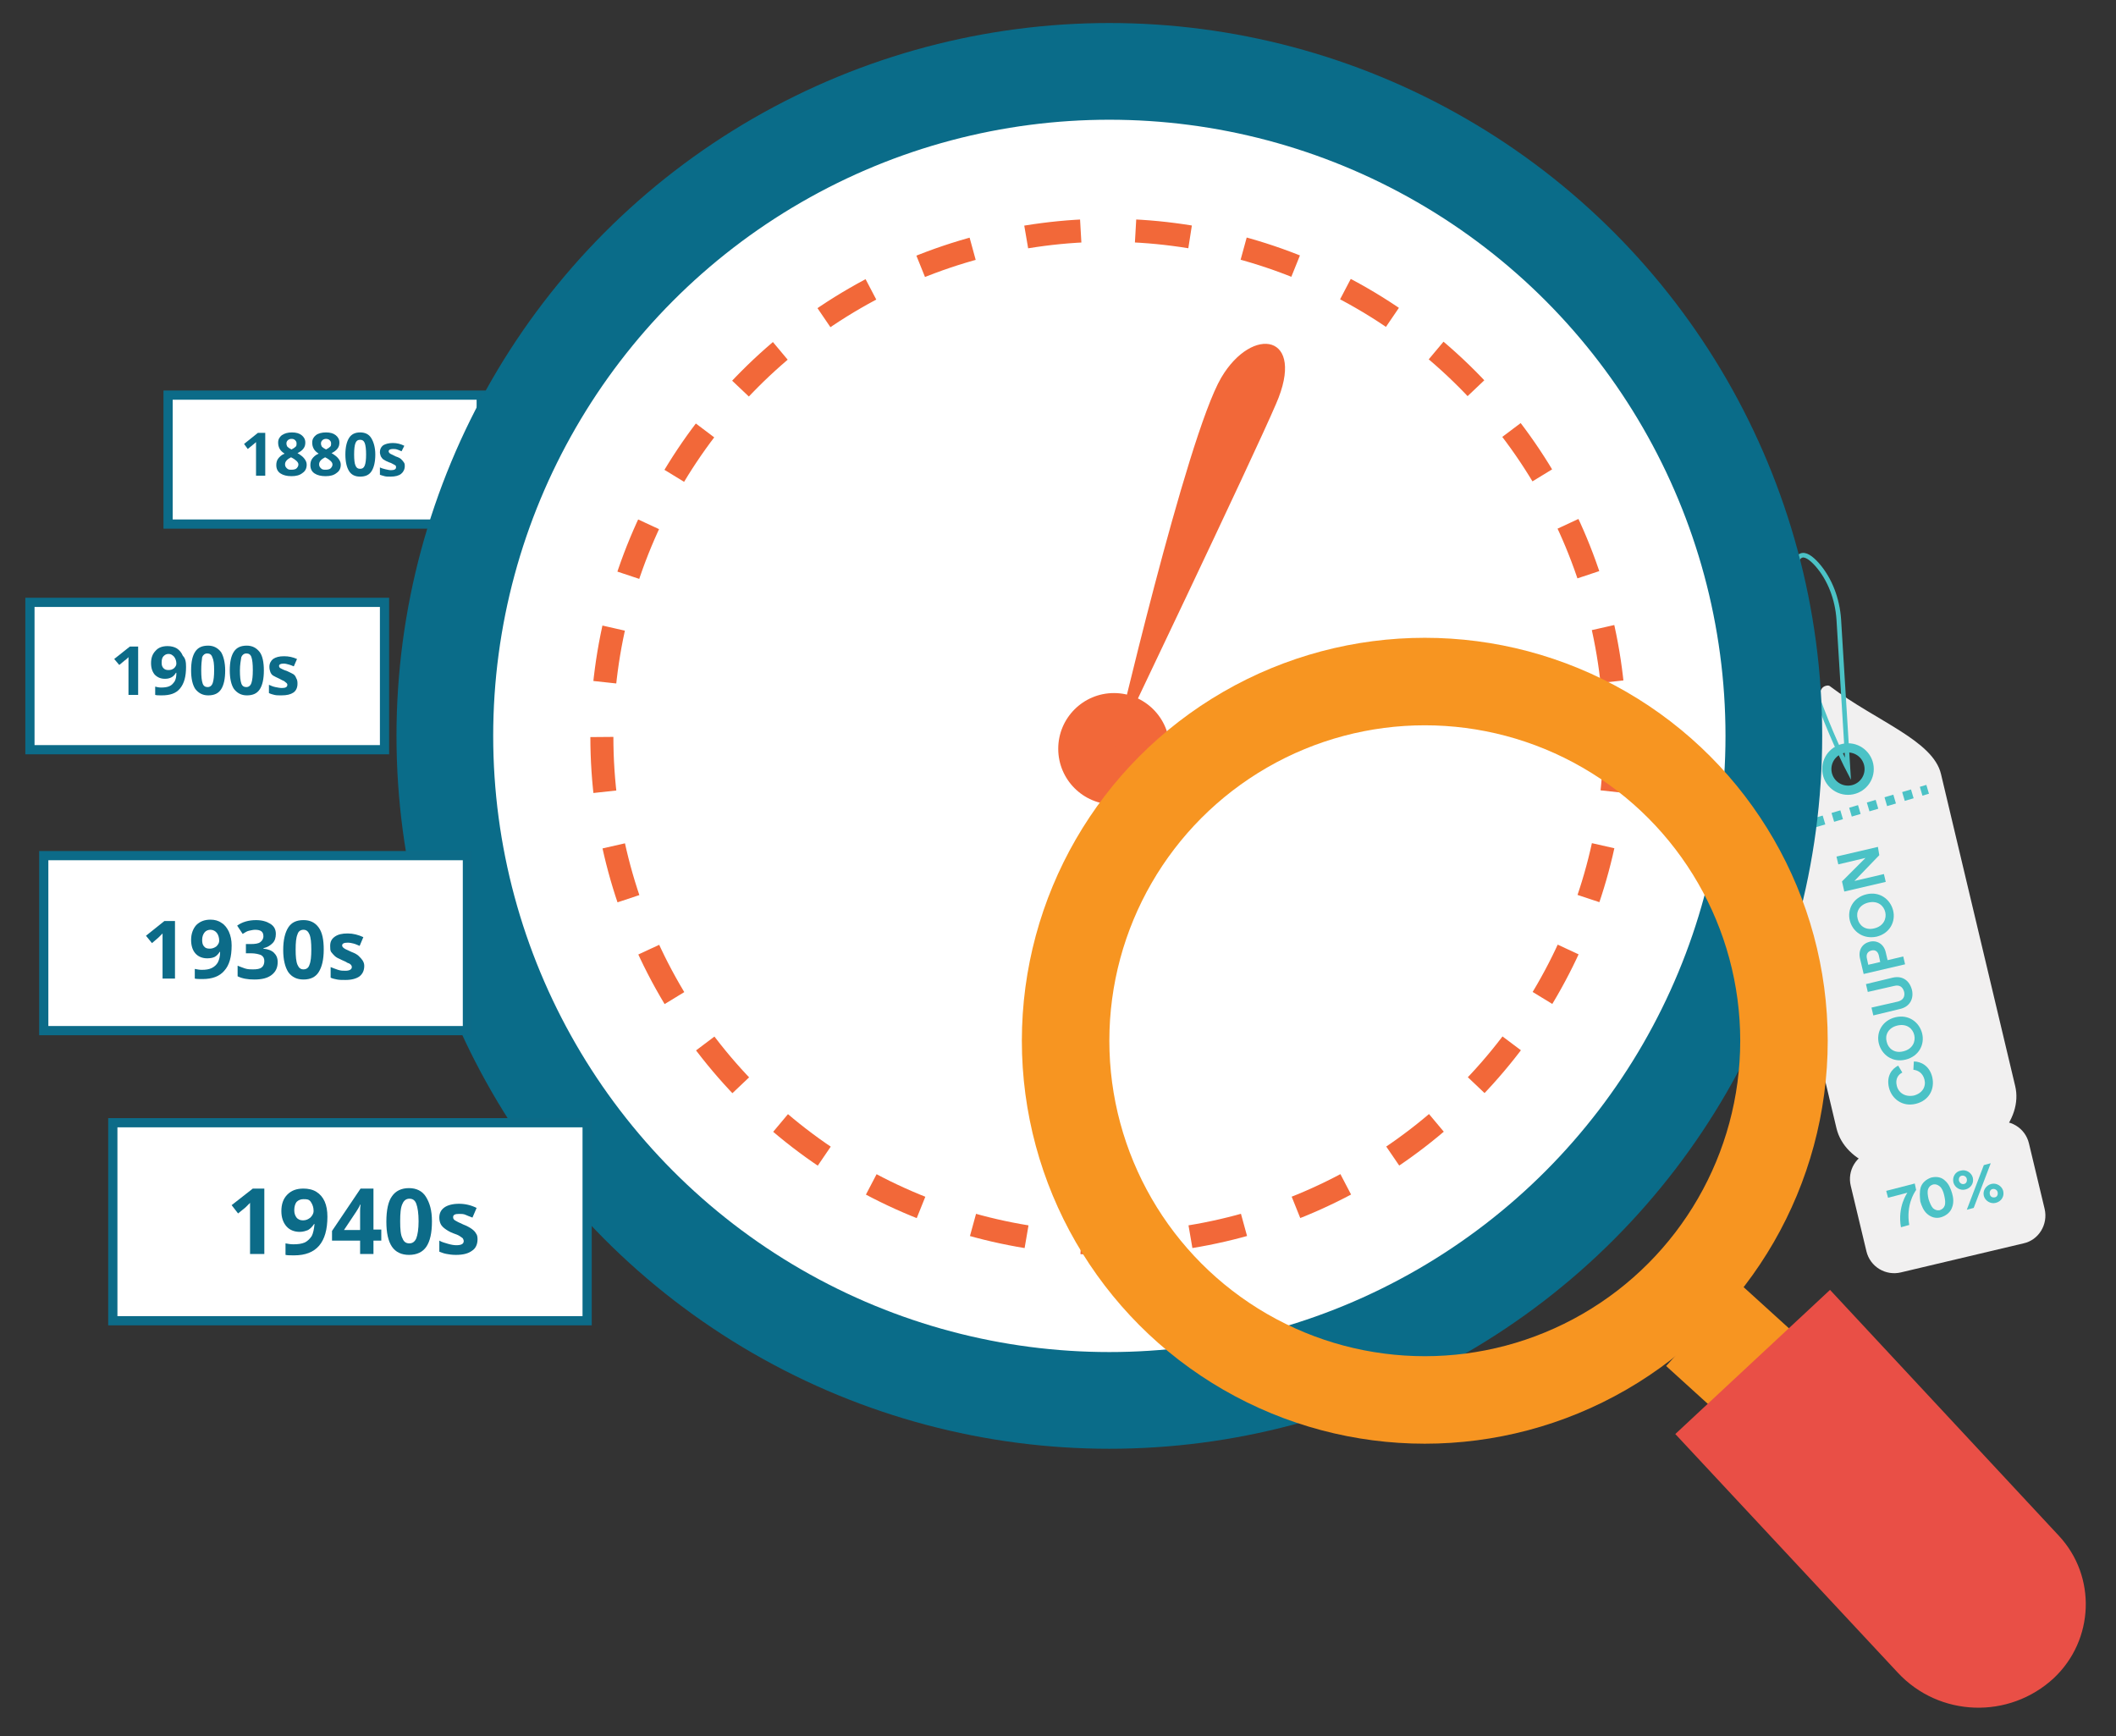 <?xml version="1.0" encoding="utf-8"?>
<!-- Generator: Adobe Illustrator 19.0.0, SVG Export Plug-In . SVG Version: 6.00 Build 0)  -->
<svg version="1.1" id="Layer_1" xmlns="http://www.w3.org/2000/svg" xmlns:xlink="http://www.w3.org/1999/xlink" x="0px" y="0px"
	 viewBox="0 0 459.5 377" style="enable-background:new 0 0 459.5 377;" xml:space="preserve">
<rect x="0" y="0" width="459.5" height="377" fill="#333333" stroke="none"/>
<style type="text/css">
	.st0{fill:#F1F0F0;}
	.st1{fill:none;stroke:#4BC2C6;stroke-width:2;stroke-miterlimit:10;stroke-dasharray:2;}
	.st2{fill:none;stroke:#4BC2C6;stroke-width:2;stroke-miterlimit:10;}
	.st3{fill:#4BC2C6;}
	.st4{fill:none;stroke:#4BC2C6;stroke-miterlimit:10;}
	.st5{fill:#FFFFFF;stroke:#0C6B88;stroke-width:2;stroke-miterlimit:10;}
	.st6{fill:#0C6B88;}
	.st7{fill:#FFFFFF;stroke:#0A6C89;stroke-width:21;stroke-miterlimit:10;}
	.st8{fill:none;stroke:#F26839;stroke-width:5;stroke-miterlimit:10;stroke-dasharray:11.915,11.915;}
	.st9{fill:#F26839;}
	.st10{fill:#F79521;}
	.st11{fill:#E94F46;}
	.st12{fill:none;stroke:#F79521;stroke-width:19;stroke-miterlimit:10;}
</style>
<g id="XMLID_199_">
	<g id="XMLID_315_">
		<path id="XMLID_316_" class="st0" d="M397.5,149.1c-0.2-0.2-0.5-0.3-0.9-0.2c-0.5,0.1-0.9,0.4-1.1,0.8
			c-7.9,15.7-14.6,20.2-12.8,27.6l16.1,67.7c1.8,7.5,11.9,11.4,22.6,8.9l0,0c10.7-2.5,18-10.7,16.2-18.1l-16.1-67.7
			C419.8,160.8,407.4,156.6,397.5,149.1z M405,165.9c0.6,2.3-0.9,4.7-3.2,5.2c-2.3,0.6-4.7-0.9-5.2-3.2c-0.6-2.3,0.9-4.7,3.2-5.2
			C402.1,162.2,404.4,163.6,405,165.9z"/>
	</g>
	<path id="XMLID_314_" class="st0" d="M444,262.5l-3.4-14.2c-0.8-3.4-4.2-5.4-7.5-4.6l-26.6,6.3c-3.4,0.8-5.4,4.2-4.6,7.5l3.4,14.2
		c0.8,3.4,4.2,5.4,7.5,4.6l26.6-6.3C442.7,269.3,444.8,265.9,444,262.5z"/>
	<line id="XMLID_313_" class="st1" x1="386.5" y1="180.9" x2="418.6" y2="171.4"/>
	<circle id="XMLID_312_" class="st2" cx="401.3" cy="167" r="4.6"/>
	<g id="XMLID_296_">
		<path id="XMLID_310_" class="st3" d="M416,239.7c-2.9,0.7-5.2-1.1-5.8-3.5c-0.6-2.5,0.6-4.1,2-4.8l0.9,1.5
			c-0.8,0.4-1.6,1.3-1.2,2.9c0.3,1.3,1.6,2.5,3.7,2.1c1.9-0.5,2.7-2,2.3-3.5c-0.4-1.5-1.5-2-2.4-2.1l0.1-1.8c1.5,0,3.4,0.9,4,3.4
			C420.2,236.5,418.9,239,416,239.7z"/>
		<path id="XMLID_307_" class="st3" d="M408,226.6c-0.6-2.4,0.7-5,3.6-5.7c2.9-0.7,5.2,1.1,5.8,3.5c0.6,2.4-0.7,5-3.6,5.7
			C410.9,230.8,408.6,229,408,226.6z M415.7,224.8c-0.3-1.4-1.6-2.6-3.7-2.1c-2,0.5-2.7,2.1-2.3,3.5c0.3,1.4,1.6,2.6,3.6,2.1
			C415.4,227.8,416,226.1,415.7,224.8z"/>
		<path id="XMLID_305_" class="st3" d="M412.6,219.1l-5.8,1.4l-0.4-1.7l5.7-1.3c1.2-0.3,1.6-1.1,1.4-2.1c-0.3-1.1-1-1.6-2.2-1.3
			l-5.7,1.3l-0.4-1.7l5.8-1.4c2.2-0.5,3.7,0.7,4.2,2.7C415.6,216.8,414.8,218.6,412.6,219.1z"/>
		<path id="XMLID_302_" class="st3" d="M409.9,208.5l3.4-0.8l0.4,1.7l-9,2.1l-0.8-3.4c-0.4-1.8,0.5-3.2,2.1-3.6
			c1.6-0.4,3.1,0.5,3.5,2.3L409.9,208.5z M408,207.5c-0.2-0.9-0.8-1.3-1.6-1.1c-0.8,0.2-1.2,0.8-1,1.7l0.3,1.4l2.6-0.6L408,207.5z"
			/>
		<path id="XMLID_299_" class="st3" d="M401.7,199.9c-0.6-2.4,0.7-5,3.6-5.7c2.9-0.7,5.2,1.1,5.8,3.5c0.6,2.4-0.7,5-3.6,5.7
			C404.6,204,402.3,202.3,401.7,199.9z M409.4,198.1c-0.3-1.4-1.6-2.6-3.7-2.1c-2,0.5-2.7,2.1-2.3,3.5c0.3,1.4,1.6,2.6,3.6,2.1
			C409.1,201.1,409.7,199.4,409.4,198.1z"/>
		<path id="XMLID_297_" class="st3" d="M408.1,185.7l-5.4,5.6l6.4-1.5l0.4,1.7l-9,2.1l-0.5-2.2l5.1-5.1l-5.9,1.4l-0.4-1.7l9-2.1
			L408.1,185.7z"/>
	</g>
	<g id="XMLID_255_">
		<g id="XMLID_200_">
			<path id="XMLID_237_" class="st3" d="M416.1,258.4c-0.5,0.7-2.2,3.4-1.5,7.6l-1.8,0.5c-0.8-4.5,1.4-7.5,1.4-7.5l-4.2,1.1
				l-0.4-1.5l6.2-1.6L416.1,258.4z"/>
			<path id="XMLID_234_" class="st3" d="M417.1,257.8c0.3-0.9,1.1-1.7,2.3-2.1c1.3-0.3,2.3,0,3,0.7c0.8,0.7,1.2,1.7,1.5,2.7
				c0.3,1,0.4,2.1,0,3.1c-0.3,0.9-1.1,1.7-2.3,2.1s-2.3,0-3.1-0.7c-0.8-0.7-1.2-1.7-1.5-2.7C416.9,259.9,416.8,258.8,417.1,257.8z
				 M419.8,262.4c0.4,0.3,0.8,0.5,1.4,0.4c0.6-0.2,0.9-0.5,1.1-1c0.2-0.6,0.1-1.3-0.1-2.2c-0.2-0.9-0.5-1.6-1-2
				c-0.4-0.3-0.8-0.5-1.4-0.4c-0.6,0.2-0.9,0.5-1.1,1c-0.2,0.6-0.1,1.3,0.1,2.2C419.1,261.3,419.4,262,419.8,262.4z"/>
			<path id="XMLID_201_" class="st3" d="M427.1,262.7l3.7-9.7l1.5-0.4l-3.7,9.7L427.1,262.7z M425.8,254.2c1.1-0.3,2.3,0.4,2.6,1.5
				c0.3,1.2-0.4,2.3-1.6,2.6c-1.1,0.3-2.3-0.4-2.6-1.5C423.9,255.6,424.6,254.4,425.8,254.2z M432.4,257.1c1.1-0.3,2.3,0.4,2.6,1.5
				c0.3,1.2-0.4,2.3-1.6,2.6c-1.1,0.3-2.3-0.4-2.6-1.5C430.5,258.5,431.3,257.4,432.4,257.1z M426.5,257.1c0.5-0.1,0.7-0.6,0.6-1.1
				c-0.1-0.5-0.6-0.8-1.1-0.7c-0.5,0.1-0.7,0.6-0.6,1.1C425.6,257,426.1,257.2,426.5,257.1z M433.2,260c0.5-0.1,0.7-0.6,0.6-1.1
				s-0.6-0.8-1.1-0.7c-0.5,0.1-0.7,0.6-0.6,1.1C432.2,259.9,432.7,260.1,433.2,260z"/>
		</g>
	</g>
	<path id="XMLID_254_" class="st4" d="M401.3,167c0,0-11.4-21.9-11.8-39.1c-0.2-9.2,2.5-8.2,5.1-5.3c2.8,3.2,4.4,7.5,4.7,11.9
		L401.3,167z"/>
</g>
<g id="XMLID_160_">
	<rect id="XMLID_5_" x="36.5" y="85.8" class="st5" width="68" height="28"/>
	<g id="XMLID_161_">
		<g id="XMLID_269_">
			<path id="XMLID_283_" class="st6" d="M57.6,103.3h-2v-5.4l0-0.9l0-1c-0.3,0.3-0.6,0.5-0.7,0.6l-1.1,0.9L53,96.4l3-2.4h1.6V103.3z
				"/>
			<path id="XMLID_279_" class="st6" d="M63.4,93.9c0.9,0,1.6,0.2,2.1,0.6c0.5,0.4,0.8,0.9,0.8,1.6c0,0.5-0.1,0.9-0.4,1.3
				c-0.3,0.4-0.7,0.7-1.3,1c0.7,0.4,1.2,0.8,1.5,1.2c0.3,0.4,0.5,0.8,0.5,1.3c0,0.8-0.3,1.4-0.9,1.8c-0.6,0.5-1.4,0.7-2.4,0.7
				c-1,0-1.8-0.2-2.4-0.6c-0.6-0.4-0.9-1-0.9-1.8c0-0.5,0.1-1,0.4-1.4s0.7-0.8,1.4-1.1c-0.5-0.3-0.9-0.7-1.1-1.1s-0.3-0.8-0.3-1.3
				c0-0.7,0.3-1.2,0.8-1.6C61.8,94.1,62.5,93.9,63.4,93.9z M61.9,100.8c0,0.4,0.1,0.6,0.4,0.9s0.6,0.3,1,0.3c0.5,0,0.9-0.1,1.1-0.3
				c0.2-0.2,0.4-0.5,0.4-0.8c0-0.3-0.1-0.5-0.4-0.8c-0.2-0.2-0.6-0.5-1.2-0.8C62.4,99.7,61.9,100.2,61.9,100.8z M63.3,95.3
				c-0.3,0-0.6,0.1-0.8,0.3c-0.2,0.2-0.3,0.4-0.3,0.7c0,0.3,0.1,0.5,0.2,0.7c0.2,0.2,0.5,0.4,0.9,0.6c0.4-0.2,0.7-0.4,0.9-0.6
				c0.2-0.2,0.2-0.4,0.2-0.7c0-0.3-0.1-0.5-0.3-0.7S63.7,95.3,63.3,95.3z"/>
			<path id="XMLID_275_" class="st6" d="M70.8,93.9c0.9,0,1.6,0.2,2.1,0.6c0.5,0.4,0.8,0.9,0.8,1.6c0,0.5-0.1,0.9-0.4,1.3
				c-0.3,0.4-0.7,0.7-1.3,1c0.7,0.4,1.2,0.8,1.5,1.2c0.3,0.4,0.5,0.8,0.5,1.3c0,0.8-0.3,1.4-0.9,1.8c-0.6,0.5-1.4,0.7-2.4,0.7
				c-1,0-1.8-0.2-2.4-0.6s-0.9-1-0.9-1.8c0-0.5,0.1-1,0.4-1.4s0.7-0.8,1.4-1.1c-0.5-0.3-0.9-0.7-1.1-1.1c-0.2-0.4-0.3-0.8-0.3-1.3
				c0-0.7,0.3-1.2,0.8-1.6S69.9,93.9,70.8,93.9z M69.3,100.8c0,0.4,0.1,0.6,0.4,0.9s0.6,0.3,1,0.3c0.5,0,0.9-0.1,1.1-0.3
				c0.2-0.2,0.4-0.5,0.4-0.8c0-0.3-0.1-0.5-0.4-0.8c-0.2-0.2-0.6-0.5-1.2-0.8C69.8,99.7,69.3,100.2,69.3,100.8z M70.8,95.3
				c-0.3,0-0.6,0.1-0.8,0.3c-0.2,0.2-0.3,0.4-0.3,0.7c0,0.3,0.1,0.5,0.2,0.7c0.2,0.2,0.5,0.4,0.9,0.6c0.4-0.2,0.7-0.4,0.9-0.6
				s0.2-0.4,0.2-0.7c0-0.3-0.1-0.5-0.3-0.7C71.4,95.4,71.1,95.3,70.8,95.3z"/>
			<path id="XMLID_272_" class="st6" d="M81.5,98.7c0,1.6-0.3,2.8-0.8,3.6s-1.3,1.2-2.5,1.2c-1.1,0-1.9-0.4-2.4-1.2s-0.8-2-0.8-3.6
				c0-1.6,0.3-2.8,0.8-3.6c0.5-0.8,1.3-1.2,2.4-1.2c1.1,0,1.9,0.4,2.4,1.2S81.5,97.1,81.5,98.7z M76.9,98.7c0,1.1,0.1,2,0.3,2.4
				c0.2,0.5,0.5,0.7,1,0.7c0.5,0,0.8-0.2,1-0.7s0.3-1.3,0.3-2.4c0-1.1-0.1-2-0.3-2.5c-0.2-0.5-0.5-0.7-1-0.7c-0.5,0-0.8,0.2-1,0.7
				C77,96.7,76.9,97.5,76.9,98.7z"/>
			<path id="XMLID_270_" class="st6" d="M87.9,101.2c0,0.7-0.3,1.3-0.8,1.7s-1.3,0.6-2.3,0.6c-0.5,0-1,0-1.3-0.1
				c-0.4-0.1-0.7-0.2-1-0.3v-1.6c0.4,0.2,0.8,0.3,1.2,0.4c0.5,0.1,0.8,0.2,1.2,0.2c0.7,0,1.1-0.2,1.1-0.6c0-0.2,0-0.3-0.1-0.4
				c-0.1-0.1-0.3-0.2-0.5-0.3c-0.2-0.1-0.5-0.3-0.9-0.4c-0.5-0.2-0.9-0.4-1.2-0.6s-0.4-0.4-0.6-0.7c-0.1-0.3-0.2-0.6-0.2-0.9
				c0-0.6,0.2-1.1,0.7-1.5c0.5-0.3,1.2-0.5,2.1-0.5c0.9,0,1.7,0.2,2.5,0.6L87.2,98c-0.4-0.2-0.7-0.3-1-0.4s-0.6-0.1-0.9-0.1
				c-0.6,0-0.9,0.2-0.9,0.5c0,0.2,0.1,0.3,0.3,0.5c0.2,0.1,0.6,0.3,1.2,0.6c0.6,0.2,1,0.4,1.2,0.6s0.4,0.4,0.6,0.7
				S87.9,100.9,87.9,101.2z"/>
		</g>
	</g>
</g>
<g id="XMLID_153_">
	<circle id="XMLID_159_" class="st7" cx="240.9" cy="159.8" r="144.3"/>
	<g id="XMLID_156_">
		<circle id="XMLID_158_" class="st8" cx="240.7" cy="160" r="110"/>
	</g>
	<circle id="XMLID_155_" class="st9" cx="241.9" cy="162.6" r="12.1"/>
	<path id="XMLID_154_" class="st9" d="M241.9,162.6c0,0,15.7-67.6,23.3-80.6c6.8-11.5,18.5-9.4,11.9,5.7
		C272.2,99.2,241.9,162.6,241.9,162.6z"/>
</g>
<g id="XMLID_149_">
	
		<rect id="XMLID_152_" x="365.5" y="284.5" transform="matrix(0.672 -0.74 0.74 0.672 -94.337 375.915)" class="st10" width="24" height="20.1"/>
	<path id="XMLID_151_" class="st11" d="M446,364.4L446,364.4c-9.7,9-24.9,8.5-33.9-1.2l-48.3-51.8l33.6-31.3l49.7,53.4
		C455.3,342.3,454.8,356.1,446,364.4z"/>
	<circle id="XMLID_150_" class="st12" cx="309.4" cy="226" r="78"/>
</g>
<g id="XMLID_118_">
	<rect id="XMLID_4_" x="6.5" y="130.8" class="st5" width="77" height="32"/>
	<g id="XMLID_119_">
		<g id="XMLID_240_">
			<path id="XMLID_252_" class="st6" d="M30.1,150.9h-2.2v-6.1l0-1l0-1.1c-0.4,0.4-0.6,0.6-0.8,0.7l-1.2,1l-1.1-1.3l3.4-2.7h1.8
				V150.9z"/>
			<path id="XMLID_249_" class="st6" d="M40.4,144.8c0,2.1-0.4,3.6-1.3,4.7s-2.2,1.5-4,1.5c-0.6,0-1.1,0-1.4-0.1v-1.8
				c0.4,0.1,0.8,0.2,1.3,0.2c0.7,0,1.4-0.1,1.8-0.3c0.5-0.2,0.8-0.6,1.1-1c0.3-0.5,0.4-1.1,0.4-1.9h-0.1c-0.3,0.5-0.6,0.8-1,1
				c-0.4,0.2-0.8,0.3-1.4,0.3c-0.9,0-1.6-0.3-2.2-0.9c-0.5-0.6-0.8-1.4-0.8-2.5c0-1.1,0.3-2,1-2.7c0.6-0.7,1.5-1,2.6-1
				c0.8,0,1.5,0.2,2,0.5c0.6,0.4,1,0.9,1.3,1.6C40.3,143,40.4,143.8,40.4,144.8z M36.6,142c-0.5,0-0.8,0.2-1.1,0.5s-0.4,0.8-0.4,1.4
				c0,0.5,0.1,0.9,0.4,1.2s0.6,0.4,1.1,0.4c0.5,0,0.8-0.1,1.2-0.4c0.3-0.3,0.5-0.6,0.5-1c0-0.6-0.2-1.1-0.5-1.5
				C37.4,142.2,37.1,142,36.6,142z"/>
			<path id="XMLID_246_" class="st6" d="M48.9,145.6c0,1.8-0.3,3.2-0.9,4.1c-0.6,0.9-1.5,1.3-2.8,1.3c-1.2,0-2.1-0.5-2.8-1.4
				c-0.6-0.9-0.9-2.3-0.9-4c0-1.9,0.3-3.2,0.9-4.1c0.6-0.9,1.5-1.3,2.8-1.3c1.2,0,2.1,0.5,2.8,1.4C48.5,142.4,48.9,143.8,48.9,145.6
				z M43.7,145.6c0,1.3,0.1,2.2,0.3,2.8c0.2,0.6,0.6,0.8,1.1,0.8c0.5,0,0.9-0.3,1.1-0.9c0.2-0.6,0.3-1.5,0.3-2.8
				c0-1.3-0.1-2.2-0.4-2.8c-0.2-0.6-0.6-0.8-1.1-0.8c-0.5,0-0.9,0.3-1.1,0.8C43.8,143.4,43.7,144.3,43.7,145.6z"/>
			<path id="XMLID_243_" class="st6" d="M57.3,145.6c0,1.8-0.3,3.2-0.9,4.1c-0.6,0.9-1.5,1.3-2.8,1.3c-1.2,0-2.1-0.5-2.8-1.4
				c-0.6-0.9-0.9-2.3-0.9-4c0-1.9,0.3-3.2,0.9-4.1c0.6-0.9,1.5-1.3,2.8-1.3c1.2,0,2.1,0.5,2.8,1.4C57,142.4,57.3,143.8,57.3,145.6z
				 M52.1,145.6c0,1.3,0.1,2.2,0.3,2.8c0.2,0.6,0.6,0.8,1.1,0.8c0.5,0,0.9-0.3,1.1-0.9c0.2-0.6,0.3-1.5,0.3-2.8
				c0-1.3-0.1-2.2-0.3-2.8c-0.2-0.6-0.6-0.8-1.1-0.8c-0.5,0-0.9,0.3-1.1,0.8C52.3,143.4,52.1,144.3,52.1,145.6z"/>
			<path id="XMLID_241_" class="st6" d="M64.6,148.5c0,0.8-0.3,1.5-0.9,1.9c-0.6,0.4-1.4,0.6-2.6,0.6c-0.6,0-1.1,0-1.5-0.1
				c-0.4-0.1-0.8-0.2-1.2-0.4v-1.8c0.4,0.2,0.9,0.4,1.4,0.5c0.5,0.1,1,0.2,1.4,0.2c0.8,0,1.2-0.2,1.2-0.7c0-0.2-0.1-0.3-0.2-0.4
				c-0.1-0.1-0.3-0.2-0.5-0.4c-0.3-0.1-0.6-0.3-1-0.5c-0.6-0.3-1.1-0.5-1.4-0.7c-0.3-0.2-0.5-0.5-0.6-0.8c-0.1-0.3-0.2-0.6-0.2-1.1
				c0-0.7,0.3-1.3,0.8-1.7c0.6-0.4,1.3-0.6,2.4-0.6c1,0,1.9,0.2,2.8,0.6l-0.7,1.6c-0.4-0.2-0.8-0.3-1.1-0.4
				c-0.4-0.1-0.7-0.2-1.1-0.2c-0.7,0-1,0.2-1,0.5c0,0.2,0.1,0.4,0.3,0.5c0.2,0.1,0.7,0.4,1.4,0.6c0.6,0.3,1.1,0.5,1.4,0.7
				c0.3,0.2,0.5,0.5,0.6,0.8C64.6,147.7,64.6,148.1,64.6,148.5z"/>
		</g>
	</g>
</g>
<g id="XMLID_89_">
	<rect id="XMLID_3_" x="9.5" y="185.8" class="st5" width="92" height="38"/>
	<g id="XMLID_90_">
		<g id="XMLID_205_">
			<path id="XMLID_230_" class="st6" d="M38,212.5h-2.7v-7.3l0-1.2l0-1.3c-0.4,0.4-0.7,0.7-0.9,0.9l-1.4,1.2l-1.3-1.6l4-3.2H38
				V212.5z"/>
			<path id="XMLID_227_" class="st6" d="M50.3,205.3c0,2.5-0.5,4.3-1.6,5.5c-1,1.2-2.6,1.8-4.7,1.8c-0.7,0-1.3,0-1.7-0.1v-2.1
				c0.5,0.1,1,0.2,1.5,0.2c0.9,0,1.6-0.1,2.2-0.4c0.6-0.3,1-0.7,1.3-1.2c0.3-0.6,0.5-1.3,0.5-2.3h-0.1c-0.3,0.5-0.7,0.9-1.1,1.1
				c-0.4,0.2-1,0.3-1.6,0.3c-1.1,0-2-0.4-2.6-1.1c-0.6-0.7-0.9-1.7-0.9-2.9c0-1.3,0.4-2.4,1.1-3.2c0.8-0.8,1.8-1.2,3.1-1.2
				c0.9,0,1.7,0.2,2.4,0.7c0.7,0.4,1.2,1.1,1.6,1.9C50.1,203.2,50.3,204.2,50.3,205.3z M45.7,201.9c-0.5,0-1,0.2-1.3,0.6
				c-0.3,0.4-0.5,0.9-0.5,1.6c0,0.6,0.1,1.1,0.4,1.4c0.3,0.4,0.7,0.5,1.3,0.5c0.5,0,1-0.2,1.4-0.5c0.4-0.4,0.6-0.8,0.6-1.2
				c0-0.7-0.2-1.3-0.5-1.7S46.3,201.9,45.7,201.9z"/>
			<path id="XMLID_225_" class="st6" d="M59.9,202.8c0,0.8-0.2,1.5-0.7,2c-0.5,0.5-1.1,0.9-2,1.1v0.1c1,0.1,1.8,0.4,2.3,0.9
				c0.5,0.5,0.8,1.1,0.8,2c0,1.2-0.4,2.1-1.3,2.8c-0.9,0.7-2.1,1-3.8,1c-1.4,0-2.6-0.2-3.6-0.7v-2.3c0.5,0.2,1,0.4,1.6,0.6
				s1.2,0.2,1.7,0.2c0.9,0,1.5-0.1,1.9-0.4c0.4-0.3,0.6-0.8,0.6-1.4c0-0.6-0.2-1-0.7-1.3c-0.5-0.2-1.2-0.4-2.3-0.4h-1v-2h1
				c1,0,1.7-0.1,2.1-0.4c0.4-0.3,0.7-0.7,0.7-1.3c0-1-0.6-1.4-1.8-1.4c-0.4,0-0.8,0.1-1.3,0.2s-0.9,0.4-1.4,0.7l-1.2-1.8
				c1.1-0.8,2.5-1.2,4.1-1.2c1.3,0,2.3,0.3,3.1,0.8C59.5,201.1,59.9,201.8,59.9,202.8z"/>
			<path id="XMLID_208_" class="st6" d="M70.3,206.2c0,2.2-0.4,3.8-1.1,4.9c-0.7,1.1-1.8,1.6-3.3,1.6c-1.4,0-2.5-0.5-3.3-1.6
				c-0.7-1.1-1.1-2.7-1.1-4.8c0-2.2,0.4-3.8,1.1-4.9c0.7-1.1,1.8-1.6,3.3-1.6c1.4,0,2.5,0.5,3.3,1.6C70,202.5,70.3,204.1,70.3,206.2
				z M64.2,206.2c0,1.5,0.1,2.6,0.4,3.3c0.3,0.7,0.7,1,1.3,1c0.6,0,1.1-0.3,1.3-1c0.3-0.7,0.4-1.8,0.4-3.3c0-1.5-0.1-2.6-0.4-3.3
				c-0.3-0.7-0.7-1-1.3-1c-0.6,0-1.1,0.3-1.3,1C64.3,203.6,64.2,204.7,64.2,206.2z"/>
			<path id="XMLID_206_" class="st6" d="M79.1,209.7c0,1-0.3,1.7-1,2.3c-0.7,0.5-1.7,0.8-3.1,0.8c-0.7,0-1.3,0-1.8-0.1
				c-0.5-0.1-1-0.2-1.4-0.4V210c0.5,0.2,1,0.4,1.6,0.6c0.6,0.2,1.1,0.2,1.6,0.2c0.9,0,1.4-0.3,1.4-0.8c0-0.2-0.1-0.4-0.2-0.5
				c-0.1-0.1-0.3-0.3-0.7-0.4c-0.3-0.2-0.7-0.4-1.2-0.6c-0.7-0.3-1.3-0.6-1.6-0.9s-0.6-0.6-0.8-0.9c-0.2-0.3-0.2-0.8-0.2-1.3
				c0-0.9,0.3-1.5,1-2c0.7-0.5,1.6-0.7,2.8-0.7c1.2,0,2.3,0.3,3.4,0.8l-0.8,1.9c-0.5-0.2-0.9-0.4-1.3-0.5c-0.4-0.1-0.8-0.2-1.3-0.2
				c-0.8,0-1.2,0.2-1.2,0.6c0,0.2,0.1,0.4,0.4,0.6c0.2,0.2,0.8,0.4,1.6,0.8c0.8,0.3,1.3,0.6,1.6,0.9c0.3,0.3,0.6,0.6,0.8,0.9
				S79.1,209.2,79.1,209.7z"/>
		</g>
	</g>
</g>
<g id="XMLID_7_">
	<rect id="XMLID_2_" x="24.5" y="243.8" class="st5" width="103" height="43"/>
	<g id="XMLID_8_">
		<g id="XMLID_211_">
			<path id="XMLID_223_" class="st6" d="M57.3,272.3h-3v-8.2l0-1.4l0-1.5c-0.5,0.5-0.8,0.8-1,1l-1.6,1.3l-1.4-1.8l4.6-3.6h2.5V272.3
				z"/>
			<path id="XMLID_220_" class="st6" d="M71.1,264.2c0,2.8-0.6,4.9-1.8,6.3c-1.2,1.4-3,2.1-5.4,2.1c-0.8,0-1.5,0-1.9-0.1V270
				c0.5,0.1,1.1,0.2,1.7,0.2c1,0,1.8-0.1,2.5-0.4c0.6-0.3,1.1-0.8,1.5-1.4c0.3-0.6,0.5-1.5,0.6-2.6h-0.1c-0.4,0.6-0.8,1-1.3,1.3
				c-0.5,0.2-1.1,0.4-1.8,0.4c-1.2,0-2.2-0.4-2.9-1.2c-0.7-0.8-1.1-1.9-1.1-3.3c0-1.5,0.4-2.7,1.3-3.6c0.9-0.9,2-1.3,3.5-1.3
				c1,0,2,0.2,2.8,0.7c0.8,0.5,1.4,1.2,1.8,2.1C70.9,261.8,71.1,262.9,71.1,264.2z M65.9,260.4c-0.6,0-1.1,0.2-1.5,0.6
				c-0.3,0.4-0.5,1-0.5,1.8c0,0.7,0.2,1.2,0.5,1.6c0.3,0.4,0.8,0.6,1.4,0.6c0.6,0,1.1-0.2,1.6-0.6c0.4-0.4,0.7-0.9,0.7-1.4
				c0-0.8-0.2-1.4-0.6-2S66.6,260.4,65.9,260.4z"/>
			<path id="XMLID_217_" class="st6" d="M82.8,269.4h-1.7v2.9h-2.9v-2.9h-6.1v-2.1l6.2-9.2h2.8v8.9h1.7V269.4z M78.2,267v-2.4
				c0-0.4,0-1,0-1.7c0-0.8,0.1-1.2,0.1-1.3h-0.1c-0.2,0.5-0.5,1-0.9,1.6l-2.6,3.9H78.2z"/>
			<path id="XMLID_214_" class="st6" d="M93.8,265.2c0,2.5-0.4,4.3-1.2,5.5c-0.8,1.2-2.1,1.8-3.8,1.8c-1.6,0-2.9-0.6-3.7-1.8
				c-0.8-1.2-1.2-3-1.2-5.4c0-2.5,0.4-4.4,1.2-5.5c0.8-1.2,2.1-1.8,3.7-1.8c1.6,0,2.9,0.6,3.7,1.9S93.8,262.8,93.8,265.2z
				 M86.9,265.2c0,1.7,0.1,3,0.5,3.7c0.3,0.8,0.8,1.1,1.5,1.1c0.7,0,1.2-0.4,1.5-1.1c0.3-0.8,0.5-2,0.5-3.7c0-1.7-0.2-3-0.5-3.8
				c-0.3-0.8-0.8-1.1-1.5-1.1c-0.7,0-1.2,0.4-1.5,1.1C87,262.2,86.9,263.5,86.9,265.2z"/>
			<path id="XMLID_212_" class="st6" d="M103.7,269.1c0,1.1-0.4,2-1.2,2.5c-0.8,0.6-1.9,0.9-3.5,0.9c-0.8,0-1.5-0.1-2-0.2
				c-0.6-0.1-1.1-0.3-1.6-0.5v-2.4c0.5,0.3,1.2,0.5,1.9,0.7c0.7,0.2,1.3,0.3,1.8,0.3c1.1,0,1.6-0.3,1.6-0.9c0-0.2-0.1-0.4-0.2-0.6
				c-0.1-0.1-0.4-0.3-0.7-0.5c-0.3-0.2-0.8-0.4-1.4-0.6c-0.8-0.3-1.4-0.7-1.8-1c-0.4-0.3-0.7-0.6-0.9-1c-0.2-0.4-0.3-0.9-0.3-1.4
				c0-1,0.4-1.7,1.1-2.2c0.7-0.5,1.8-0.8,3.2-0.8c1.3,0,2.6,0.3,3.8,0.9l-0.9,2.1c-0.5-0.2-1.1-0.4-1.5-0.6s-1-0.2-1.4-0.2
				c-0.9,0-1.3,0.2-1.3,0.7c0,0.3,0.1,0.5,0.4,0.7c0.3,0.2,0.9,0.5,1.8,0.9c0.8,0.3,1.5,0.7,1.9,1c0.4,0.3,0.7,0.6,0.9,1
				C103.6,268.1,103.7,268.6,103.7,269.1z"/>
		</g>
	</g>
</g>
</svg>
